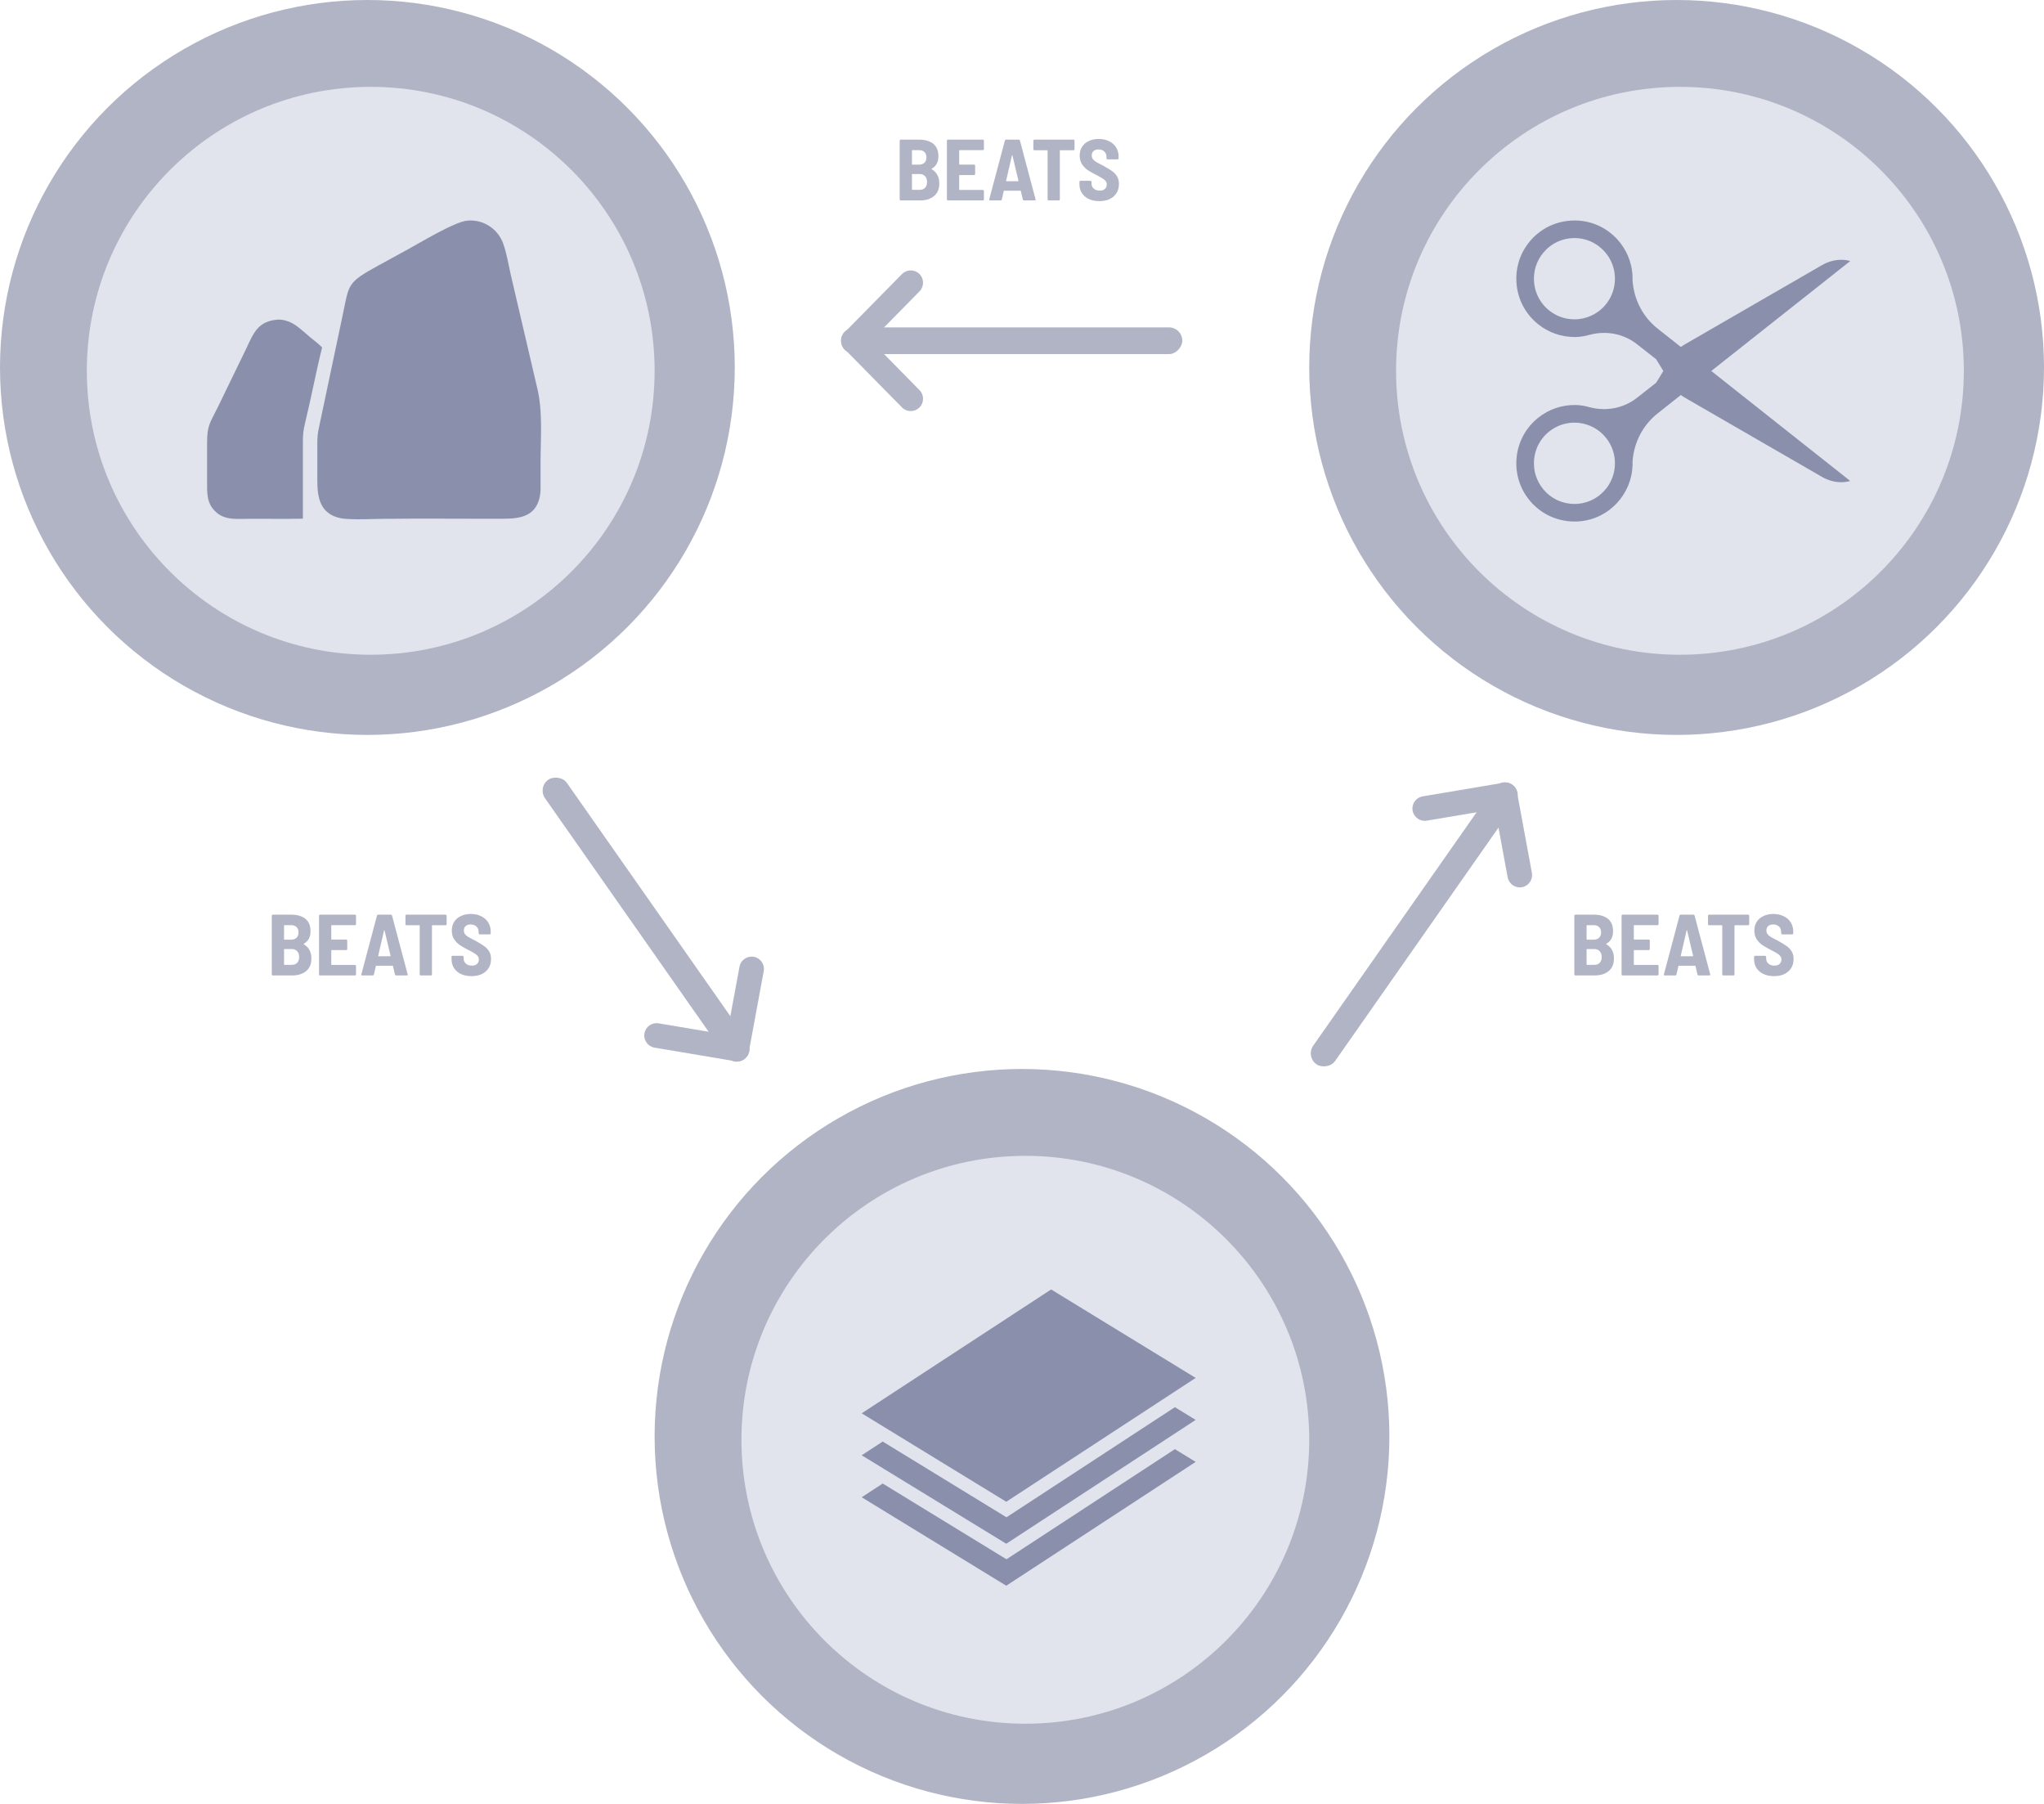 <svg width="306" height="270" viewBox="0 0 306 270" fill="none" xmlns="http://www.w3.org/2000/svg">
<circle cx="55" cy="55" r="55" fill="#B1B4C5"/>
<circle cx="55.5" cy="55.5" r="42.5" fill="#E1E4ED"/>
<circle cx="251" cy="55" r="55" fill="#B1B4C5"/>
<circle cx="251.5" cy="55.5" r="42.5" fill="#E1E4ED"/>
<circle cx="153" cy="215" r="55" fill="#B1B4C5"/>
<circle cx="153.5" cy="215.5" r="42.5" fill="#E1E4ED"/>
<path d="M140.617 27.478C140.617 28.301 140.348 28.93 139.811 29.363C139.282 29.788 138.598 30 137.757 30H134.845C134.802 30 134.763 29.987 134.728 29.961C134.702 29.926 134.689 29.887 134.689 29.844V21.056C134.689 21.013 134.702 20.978 134.728 20.952C134.763 20.917 134.802 20.9 134.845 20.9H137.562C138.489 20.9 139.209 21.108 139.72 21.524C140.231 21.931 140.487 22.555 140.487 23.396C140.487 24.254 140.153 24.874 139.486 25.255C139.443 25.281 139.438 25.307 139.473 25.333C140.236 25.766 140.617 26.481 140.617 27.478ZM136.587 22.473C136.544 22.473 136.522 22.495 136.522 22.538V24.579C136.522 24.622 136.544 24.644 136.587 24.644H137.575C137.922 24.644 138.195 24.549 138.394 24.358C138.593 24.167 138.693 23.903 138.693 23.565C138.693 23.218 138.593 22.95 138.394 22.759C138.203 22.568 137.93 22.473 137.575 22.473H136.587ZM137.679 28.414C138.026 28.414 138.294 28.314 138.485 28.115C138.684 27.907 138.784 27.617 138.784 27.244C138.784 26.871 138.684 26.581 138.485 26.373C138.294 26.156 138.026 26.048 137.679 26.048H136.587C136.544 26.048 136.522 26.07 136.522 26.113V28.349C136.522 28.392 136.544 28.414 136.587 28.414H137.679ZM147.298 22.317C147.298 22.36 147.281 22.399 147.246 22.434C147.22 22.46 147.186 22.473 147.142 22.473H143.658C143.615 22.473 143.593 22.495 143.593 22.538V24.566C143.593 24.609 143.615 24.631 143.658 24.631H145.829C145.873 24.631 145.907 24.648 145.933 24.683C145.968 24.709 145.985 24.744 145.985 24.787V26.048C145.985 26.091 145.968 26.13 145.933 26.165C145.907 26.191 145.873 26.204 145.829 26.204H143.658C143.615 26.204 143.593 26.226 143.593 26.269V28.362C143.593 28.405 143.615 28.427 143.658 28.427H147.142C147.186 28.427 147.22 28.444 147.246 28.479C147.281 28.505 147.298 28.54 147.298 28.583V29.844C147.298 29.887 147.281 29.926 147.246 29.961C147.22 29.987 147.186 30 147.142 30H141.916C141.873 30 141.834 29.987 141.799 29.961C141.773 29.926 141.76 29.887 141.76 29.844V21.056C141.76 21.013 141.773 20.978 141.799 20.952C141.834 20.917 141.873 20.9 141.916 20.9H147.142C147.186 20.9 147.22 20.917 147.246 20.952C147.281 20.978 147.298 21.013 147.298 21.056V22.317ZM153.312 30C153.216 30 153.156 29.957 153.13 29.87L152.831 28.596C152.822 28.561 152.8 28.544 152.766 28.544H150.335C150.3 28.544 150.278 28.561 150.27 28.596L149.971 29.87C149.945 29.957 149.888 30 149.802 30H148.229C148.116 30 148.073 29.944 148.099 29.831L150.439 21.03C150.465 20.943 150.525 20.9 150.621 20.9H152.506C152.601 20.9 152.662 20.943 152.688 21.03L155.028 29.831L155.041 29.883C155.041 29.961 154.993 30 154.898 30H153.312ZM150.621 27.049C150.612 27.075 150.616 27.097 150.634 27.114C150.651 27.123 150.668 27.127 150.686 27.127H152.402C152.419 27.127 152.436 27.123 152.454 27.114C152.471 27.097 152.475 27.075 152.467 27.049L151.57 23.279C151.561 23.244 151.548 23.227 151.531 23.227C151.513 23.227 151.5 23.244 151.492 23.279L150.621 27.049ZM160.707 20.9C160.751 20.9 160.785 20.917 160.811 20.952C160.846 20.978 160.863 21.013 160.863 21.056V22.33C160.863 22.373 160.846 22.412 160.811 22.447C160.785 22.473 160.751 22.486 160.707 22.486H158.731C158.688 22.486 158.666 22.508 158.666 22.551V29.844C158.666 29.887 158.649 29.926 158.614 29.961C158.588 29.987 158.554 30 158.51 30H156.989C156.946 30 156.907 29.987 156.872 29.961C156.846 29.926 156.833 29.887 156.833 29.844V22.551C156.833 22.508 156.812 22.486 156.768 22.486H154.857C154.814 22.486 154.775 22.473 154.74 22.447C154.714 22.412 154.701 22.373 154.701 22.33V21.056C154.701 21.013 154.714 20.978 154.74 20.952C154.775 20.917 154.814 20.9 154.857 20.9H160.707ZM164.587 30.104C163.989 30.104 163.465 30 163.014 29.792C162.563 29.575 162.212 29.276 161.961 28.895C161.718 28.505 161.597 28.059 161.597 27.556V27.218C161.597 27.175 161.61 27.14 161.636 27.114C161.671 27.079 161.71 27.062 161.753 27.062H163.248C163.291 27.062 163.326 27.079 163.352 27.114C163.387 27.14 163.404 27.175 163.404 27.218V27.465C163.404 27.768 163.517 28.024 163.742 28.232C163.967 28.431 164.271 28.531 164.652 28.531C164.99 28.531 165.246 28.444 165.419 28.271C165.601 28.098 165.692 27.877 165.692 27.608C165.692 27.409 165.636 27.24 165.523 27.101C165.41 26.954 165.25 26.819 165.042 26.698C164.843 26.568 164.531 26.395 164.106 26.178C163.586 25.918 163.161 25.675 162.832 25.45C162.503 25.225 162.221 24.934 161.987 24.579C161.753 24.224 161.636 23.795 161.636 23.292C161.636 22.789 161.753 22.352 161.987 21.979C162.23 21.598 162.568 21.307 163.001 21.108C163.434 20.9 163.928 20.796 164.483 20.796C165.064 20.796 165.579 20.909 166.03 21.134C166.481 21.351 166.832 21.658 167.083 22.057C167.334 22.456 167.46 22.915 167.46 23.435V23.695C167.46 23.738 167.443 23.777 167.408 23.812C167.382 23.838 167.347 23.851 167.304 23.851H165.809C165.766 23.851 165.727 23.838 165.692 23.812C165.666 23.777 165.653 23.738 165.653 23.695V23.461C165.653 23.149 165.545 22.889 165.328 22.681C165.111 22.473 164.817 22.369 164.444 22.369C164.132 22.369 163.885 22.451 163.703 22.616C163.53 22.772 163.443 22.993 163.443 23.279C163.443 23.478 163.495 23.652 163.599 23.799C163.703 23.946 163.863 24.089 164.08 24.228C164.297 24.358 164.626 24.531 165.068 24.748L165.341 24.904C165.844 25.181 166.234 25.424 166.511 25.632C166.797 25.831 167.035 26.087 167.226 26.399C167.417 26.711 167.512 27.088 167.512 27.53C167.512 28.319 167.243 28.947 166.706 29.415C166.177 29.874 165.471 30.104 164.587 30.104Z" fill="#B1B4C5"/>
<path d="M46.617 143.478C46.617 144.301 46.348 144.93 45.811 145.363C45.282 145.788 44.598 146 43.757 146H40.845C40.802 146 40.763 145.987 40.728 145.961C40.702 145.926 40.689 145.887 40.689 145.844V137.056C40.689 137.013 40.702 136.978 40.728 136.952C40.763 136.917 40.802 136.9 40.845 136.9H43.562C44.489 136.9 45.209 137.108 45.72 137.524C46.231 137.931 46.487 138.555 46.487 139.396C46.487 140.254 46.153 140.874 45.486 141.255C45.443 141.281 45.438 141.307 45.473 141.333C46.236 141.766 46.617 142.481 46.617 143.478ZM42.587 138.473C42.544 138.473 42.522 138.495 42.522 138.538V140.579C42.522 140.622 42.544 140.644 42.587 140.644H43.575C43.922 140.644 44.195 140.549 44.394 140.358C44.593 140.167 44.693 139.903 44.693 139.565C44.693 139.218 44.593 138.95 44.394 138.759C44.203 138.568 43.93 138.473 43.575 138.473H42.587ZM43.679 144.414C44.026 144.414 44.294 144.314 44.485 144.115C44.684 143.907 44.784 143.617 44.784 143.244C44.784 142.871 44.684 142.581 44.485 142.373C44.294 142.156 44.026 142.048 43.679 142.048H42.587C42.544 142.048 42.522 142.07 42.522 142.113V144.349C42.522 144.392 42.544 144.414 42.587 144.414H43.679ZM53.298 138.317C53.298 138.36 53.281 138.399 53.246 138.434C53.22 138.46 53.186 138.473 53.142 138.473H49.658C49.615 138.473 49.593 138.495 49.593 138.538V140.566C49.593 140.609 49.615 140.631 49.658 140.631H51.829C51.873 140.631 51.907 140.648 51.933 140.683C51.968 140.709 51.985 140.744 51.985 140.787V142.048C51.985 142.091 51.968 142.13 51.933 142.165C51.907 142.191 51.873 142.204 51.829 142.204H49.658C49.615 142.204 49.593 142.226 49.593 142.269V144.362C49.593 144.405 49.615 144.427 49.658 144.427H53.142C53.186 144.427 53.22 144.444 53.246 144.479C53.281 144.505 53.298 144.54 53.298 144.583V145.844C53.298 145.887 53.281 145.926 53.246 145.961C53.22 145.987 53.186 146 53.142 146H47.916C47.873 146 47.834 145.987 47.799 145.961C47.773 145.926 47.76 145.887 47.76 145.844V137.056C47.76 137.013 47.773 136.978 47.799 136.952C47.834 136.917 47.873 136.9 47.916 136.9H53.142C53.186 136.9 53.22 136.917 53.246 136.952C53.281 136.978 53.298 137.013 53.298 137.056V138.317ZM59.312 146C59.216 146 59.156 145.957 59.13 145.87L58.831 144.596C58.822 144.561 58.8 144.544 58.766 144.544H56.334C56.3 144.544 56.278 144.561 56.27 144.596L55.971 145.87C55.944 145.957 55.888 146 55.801 146H54.228C54.116 146 54.072 145.944 54.099 145.831L56.438 137.03C56.465 136.943 56.525 136.9 56.62 136.9H58.505C58.601 136.9 58.661 136.943 58.688 137.03L61.028 145.831L61.041 145.883C61.041 145.961 60.993 146 60.898 146H59.312ZM56.62 143.049C56.612 143.075 56.616 143.097 56.633 143.114C56.651 143.123 56.668 143.127 56.685 143.127H58.401C58.419 143.127 58.436 143.123 58.453 143.114C58.471 143.097 58.475 143.075 58.467 143.049L57.569 139.279C57.561 139.244 57.548 139.227 57.531 139.227C57.513 139.227 57.5 139.244 57.492 139.279L56.62 143.049ZM66.707 136.9C66.751 136.9 66.785 136.917 66.811 136.952C66.846 136.978 66.863 137.013 66.863 137.056V138.33C66.863 138.373 66.846 138.412 66.811 138.447C66.785 138.473 66.751 138.486 66.707 138.486H64.731C64.688 138.486 64.666 138.508 64.666 138.551V145.844C64.666 145.887 64.649 145.926 64.614 145.961C64.588 145.987 64.554 146 64.51 146H62.989C62.946 146 62.907 145.987 62.872 145.961C62.846 145.926 62.833 145.887 62.833 145.844V138.551C62.833 138.508 62.812 138.486 62.768 138.486H60.857C60.814 138.486 60.775 138.473 60.74 138.447C60.714 138.412 60.701 138.373 60.701 138.33V137.056C60.701 137.013 60.714 136.978 60.74 136.952C60.775 136.917 60.814 136.9 60.857 136.9H66.707ZM70.587 146.104C69.989 146.104 69.465 146 69.014 145.792C68.563 145.575 68.212 145.276 67.961 144.895C67.718 144.505 67.597 144.059 67.597 143.556V143.218C67.597 143.175 67.61 143.14 67.636 143.114C67.671 143.079 67.71 143.062 67.753 143.062H69.248C69.291 143.062 69.326 143.079 69.352 143.114C69.387 143.14 69.404 143.175 69.404 143.218V143.465C69.404 143.768 69.517 144.024 69.742 144.232C69.967 144.431 70.271 144.531 70.652 144.531C70.99 144.531 71.246 144.444 71.419 144.271C71.601 144.098 71.692 143.877 71.692 143.608C71.692 143.409 71.636 143.24 71.523 143.101C71.41 142.954 71.25 142.819 71.042 142.698C70.843 142.568 70.531 142.395 70.106 142.178C69.586 141.918 69.161 141.675 68.832 141.45C68.503 141.225 68.221 140.934 67.987 140.579C67.753 140.224 67.636 139.795 67.636 139.292C67.636 138.789 67.753 138.352 67.987 137.979C68.23 137.598 68.568 137.307 69.001 137.108C69.434 136.9 69.928 136.796 70.483 136.796C71.064 136.796 71.579 136.909 72.03 137.134C72.481 137.351 72.832 137.658 73.083 138.057C73.334 138.456 73.46 138.915 73.46 139.435V139.695C73.46 139.738 73.443 139.777 73.408 139.812C73.382 139.838 73.347 139.851 73.304 139.851H71.809C71.766 139.851 71.727 139.838 71.692 139.812C71.666 139.777 71.653 139.738 71.653 139.695V139.461C71.653 139.149 71.545 138.889 71.328 138.681C71.111 138.473 70.817 138.369 70.444 138.369C70.132 138.369 69.885 138.451 69.703 138.616C69.53 138.772 69.443 138.993 69.443 139.279C69.443 139.478 69.495 139.652 69.599 139.799C69.703 139.946 69.863 140.089 70.08 140.228C70.297 140.358 70.626 140.531 71.068 140.748L71.341 140.904C71.844 141.181 72.234 141.424 72.511 141.632C72.797 141.831 73.035 142.087 73.226 142.399C73.417 142.711 73.512 143.088 73.512 143.53C73.512 144.319 73.243 144.947 72.706 145.415C72.177 145.874 71.471 146.104 70.587 146.104Z" fill="#B1B4C5"/>
<path d="M241.617 143.478C241.617 144.301 241.348 144.93 240.811 145.363C240.282 145.788 239.598 146 238.757 146H235.845C235.802 146 235.763 145.987 235.728 145.961C235.702 145.926 235.689 145.887 235.689 145.844V137.056C235.689 137.013 235.702 136.978 235.728 136.952C235.763 136.917 235.802 136.9 235.845 136.9H238.562C239.489 136.9 240.209 137.108 240.72 137.524C241.231 137.931 241.487 138.555 241.487 139.396C241.487 140.254 241.153 140.874 240.486 141.255C240.443 141.281 240.438 141.307 240.473 141.333C241.236 141.766 241.617 142.481 241.617 143.478ZM237.587 138.473C237.544 138.473 237.522 138.495 237.522 138.538V140.579C237.522 140.622 237.544 140.644 237.587 140.644H238.575C238.922 140.644 239.195 140.549 239.394 140.358C239.593 140.167 239.693 139.903 239.693 139.565C239.693 139.218 239.593 138.95 239.394 138.759C239.203 138.568 238.93 138.473 238.575 138.473H237.587ZM238.679 144.414C239.026 144.414 239.294 144.314 239.485 144.115C239.684 143.907 239.784 143.617 239.784 143.244C239.784 142.871 239.684 142.581 239.485 142.373C239.294 142.156 239.026 142.048 238.679 142.048H237.587C237.544 142.048 237.522 142.07 237.522 142.113V144.349C237.522 144.392 237.544 144.414 237.587 144.414H238.679ZM248.298 138.317C248.298 138.36 248.281 138.399 248.246 138.434C248.22 138.46 248.186 138.473 248.142 138.473H244.658C244.615 138.473 244.593 138.495 244.593 138.538V140.566C244.593 140.609 244.615 140.631 244.658 140.631H246.829C246.873 140.631 246.907 140.648 246.933 140.683C246.968 140.709 246.985 140.744 246.985 140.787V142.048C246.985 142.091 246.968 142.13 246.933 142.165C246.907 142.191 246.873 142.204 246.829 142.204H244.658C244.615 142.204 244.593 142.226 244.593 142.269V144.362C244.593 144.405 244.615 144.427 244.658 144.427H248.142C248.186 144.427 248.22 144.444 248.246 144.479C248.281 144.505 248.298 144.54 248.298 144.583V145.844C248.298 145.887 248.281 145.926 248.246 145.961C248.22 145.987 248.186 146 248.142 146H242.916C242.873 146 242.834 145.987 242.799 145.961C242.773 145.926 242.76 145.887 242.76 145.844V137.056C242.76 137.013 242.773 136.978 242.799 136.952C242.834 136.917 242.873 136.9 242.916 136.9H248.142C248.186 136.9 248.22 136.917 248.246 136.952C248.281 136.978 248.298 137.013 248.298 137.056V138.317ZM254.312 146C254.216 146 254.156 145.957 254.13 145.87L253.831 144.596C253.822 144.561 253.8 144.544 253.766 144.544H251.335C251.3 144.544 251.278 144.561 251.27 144.596L250.971 145.87C250.945 145.957 250.888 146 250.802 146H249.229C249.116 146 249.073 145.944 249.099 145.831L251.439 137.03C251.465 136.943 251.525 136.9 251.621 136.9H253.506C253.601 136.9 253.662 136.943 253.688 137.03L256.028 145.831L256.041 145.883C256.041 145.961 255.993 146 255.898 146H254.312ZM251.621 143.049C251.612 143.075 251.616 143.097 251.634 143.114C251.651 143.123 251.668 143.127 251.686 143.127H253.402C253.419 143.127 253.436 143.123 253.454 143.114C253.471 143.097 253.475 143.075 253.467 143.049L252.57 139.279C252.561 139.244 252.548 139.227 252.531 139.227C252.513 139.227 252.5 139.244 252.492 139.279L251.621 143.049ZM261.707 136.9C261.751 136.9 261.785 136.917 261.811 136.952C261.846 136.978 261.863 137.013 261.863 137.056V138.33C261.863 138.373 261.846 138.412 261.811 138.447C261.785 138.473 261.751 138.486 261.707 138.486H259.731C259.688 138.486 259.666 138.508 259.666 138.551V145.844C259.666 145.887 259.649 145.926 259.614 145.961C259.588 145.987 259.554 146 259.51 146H257.989C257.946 146 257.907 145.987 257.872 145.961C257.846 145.926 257.833 145.887 257.833 145.844V138.551C257.833 138.508 257.812 138.486 257.768 138.486H255.857C255.814 138.486 255.775 138.473 255.74 138.447C255.714 138.412 255.701 138.373 255.701 138.33V137.056C255.701 137.013 255.714 136.978 255.74 136.952C255.775 136.917 255.814 136.9 255.857 136.9H261.707ZM265.587 146.104C264.989 146.104 264.465 146 264.014 145.792C263.563 145.575 263.212 145.276 262.961 144.895C262.718 144.505 262.597 144.059 262.597 143.556V143.218C262.597 143.175 262.61 143.14 262.636 143.114C262.671 143.079 262.71 143.062 262.753 143.062H264.248C264.291 143.062 264.326 143.079 264.352 143.114C264.387 143.14 264.404 143.175 264.404 143.218V143.465C264.404 143.768 264.517 144.024 264.742 144.232C264.967 144.431 265.271 144.531 265.652 144.531C265.99 144.531 266.246 144.444 266.419 144.271C266.601 144.098 266.692 143.877 266.692 143.608C266.692 143.409 266.636 143.24 266.523 143.101C266.41 142.954 266.25 142.819 266.042 142.698C265.843 142.568 265.531 142.395 265.106 142.178C264.586 141.918 264.161 141.675 263.832 141.45C263.503 141.225 263.221 140.934 262.987 140.579C262.753 140.224 262.636 139.795 262.636 139.292C262.636 138.789 262.753 138.352 262.987 137.979C263.23 137.598 263.568 137.307 264.001 137.108C264.434 136.9 264.928 136.796 265.483 136.796C266.064 136.796 266.579 136.909 267.03 137.134C267.481 137.351 267.832 137.658 268.083 138.057C268.334 138.456 268.46 138.915 268.46 139.435V139.695C268.46 139.738 268.443 139.777 268.408 139.812C268.382 139.838 268.347 139.851 268.304 139.851H266.809C266.766 139.851 266.727 139.838 266.692 139.812C266.666 139.777 266.653 139.738 266.653 139.695V139.461C266.653 139.149 266.545 138.889 266.328 138.681C266.111 138.473 265.817 138.369 265.444 138.369C265.132 138.369 264.885 138.451 264.703 138.616C264.53 138.772 264.443 138.993 264.443 139.279C264.443 139.478 264.495 139.652 264.599 139.799C264.703 139.946 264.863 140.089 265.08 140.228C265.297 140.358 265.626 140.531 266.068 140.748L266.341 140.904C266.844 141.181 267.234 141.424 267.511 141.632C267.797 141.831 268.035 142.087 268.226 142.399C268.417 142.711 268.512 143.088 268.512 143.53C268.512 144.319 268.243 144.947 267.706 145.415C267.177 145.874 266.471 146.104 265.587 146.104Z" fill="#B1B4C5"/>
<rect width="50" height="4" rx="2" transform="matrix(-1 0 0 1 177 49)" fill="#B1B4C5"/>
<path fill-rule="evenodd" clip-rule="evenodd" d="M137.645 41.009C136.92 40.287 135.747 40.293 135.029 41.022L126.439 49.75C125.728 50.473 125.733 51.635 126.452 52.351V52.351C127.177 53.072 128.35 53.067 129.068 52.338L137.658 43.609C138.369 42.887 138.364 41.725 137.645 41.009V41.009Z" fill="#B1B4C5"/>
<path fill-rule="evenodd" clip-rule="evenodd" d="M137.645 60.991C138.364 60.275 138.369 59.113 137.658 58.391L129.068 49.662C128.35 48.933 127.177 48.928 126.452 49.649V49.649C125.734 50.365 125.728 51.527 126.439 52.249L135.029 60.978C135.747 61.707 136.92 61.712 137.645 60.991V60.991Z" fill="#B1B4C5"/>
<rect width="50" height="4" rx="2" transform="matrix(0.574 0.819 0.819 -0.574 80.449 117.849)" fill="#B1B4C5"/>
<path fill-rule="evenodd" clip-rule="evenodd" d="M96.476 154.67C96.3 155.677 96.978 156.636 97.987 156.805L110.064 158.836C111.064 159.004 112.012 158.333 112.186 157.334V157.334C112.362 156.326 111.684 155.368 110.675 155.198L98.599 153.168C97.599 153 96.65 153.671 96.476 154.67V154.67Z" fill="#B1B4C5"/>
<path fill-rule="evenodd" clip-rule="evenodd" d="M112.844 143.209C111.846 143.031 110.891 143.693 110.707 144.69L108.484 156.733C108.298 157.739 108.967 158.703 109.974 158.883V158.883C110.972 159.061 111.927 158.4 112.111 157.402L114.334 145.359C114.519 144.354 113.851 143.389 112.844 143.209V143.209Z" fill="#B1B4C5"/>
<rect x="195.449" y="158.151" width="50" height="4" rx="2" transform="rotate(-55 195.449 158.151)" fill="#B1B4C5"/>
<path fill-rule="evenodd" clip-rule="evenodd" d="M211.476 121.33C211.3 120.323 211.978 119.364 212.987 119.195L225.064 117.164C226.064 116.996 227.012 117.667 227.186 118.666V118.666C227.362 119.674 226.684 120.632 225.675 120.802L213.599 122.832C212.598 123 211.65 122.329 211.476 121.33V121.33Z" fill="#B1B4C5"/>
<path fill-rule="evenodd" clip-rule="evenodd" d="M227.844 132.791C226.846 132.969 225.891 132.307 225.707 131.31L223.484 119.267C223.298 118.261 223.967 117.297 224.974 117.117V117.117C225.972 116.939 226.927 117.6 227.111 118.598L229.334 130.641C229.519 131.646 228.851 132.611 227.844 132.791V132.791Z" fill="#B1B4C5"/>
<path d="M80.924 69.309C80.924 65.597 81.292 61.589 80.404 57.99L76.461 41.095C76.109 39.559 75.861 37.944 75.333 36.456C74.557 34.256 72.317 32.792 69.974 33.024C68.086 33.168 62.854 36.352 61.038 37.336L56.639 39.743C51.783 42.391 52.295 42.567 51.255 47.391L47.824 63.637C47.544 64.845 47.504 65.349 47.504 66.597V71.9C47.504 74.444 47.896 76.916 50.967 77.556C52.567 77.892 56.735 77.612 58.559 77.652C62.974 77.596 67.39 77.644 71.797 77.644H75.173C77.629 77.644 80.148 77.428 80.805 74.38C80.972 73.58 80.933 72.7 80.924 71.892V69.309Z" fill="#8A90AC"/>
<path d="M48.224 52.006C47.704 51.454 47.04 50.99 46.464 50.502C44.952 49.254 43.8 47.887 41.72 47.831C38.553 48.014 37.953 49.894 36.793 52.318L32.649 60.861C31.369 63.461 30.993 63.637 31.001 66.477V72.052C31.001 73.836 30.905 75.412 32.417 76.716C33.849 77.956 35.769 77.628 37.521 77.652C40.128 77.636 42.736 77.684 45.344 77.636V66.413C45.344 64.933 45.384 64.509 45.728 63.069C46.624 59.398 47.304 55.678 48.224 52.006Z" fill="#8A90AC"/>
<path fill-rule="evenodd" clip-rule="evenodd" d="M256.19 55.527L277 71.993L276.993 71.986C276.993 71.986 275.003 72.702 272.697 71.339L252.257 59.532C252.042 59.408 251.836 59.27 251.64 59.119L248.16 61.878C245.936 63.633 244.584 66.261 244.405 69.096C244.426 69.832 244.351 70.576 244.193 71.291C243.74 73.259 242.614 75.02 241.015 76.259C239.182 77.677 236.897 78.289 234.584 77.986C232.264 77.683 230.212 76.5 228.798 74.656C227.947 73.548 227.391 72.296 227.144 70.933C226.979 70.059 226.959 69.165 227.068 68.27C227.35 65.979 228.503 63.929 230.315 62.498C231.88 61.252 233.843 60.592 235.833 60.619C235.833 60.619 236.684 60.592 237.906 60.929C240.404 61.624 243.081 61.121 245.106 59.511L245.16 59.47L247.94 57.282L249.011 55.527L247.94 53.773L245.16 51.592L245.106 51.55C243.081 49.933 240.404 49.438 237.906 50.133C236.684 50.47 235.833 50.443 235.833 50.443C233.843 50.47 231.88 49.809 230.315 48.564C228.503 47.133 227.35 45.083 227.068 42.791C226.959 41.897 226.979 41.002 227.144 40.128C227.391 38.766 227.947 37.514 228.798 36.406C230.212 34.562 232.264 33.378 234.584 33.076C236.897 32.773 239.182 33.385 241.015 34.803C242.614 36.034 243.74 37.803 244.193 39.771C244.351 40.486 244.426 41.229 244.405 41.965C244.584 44.8 245.936 47.429 248.16 49.183L251.64 51.936C251.836 51.789 252.042 51.654 252.257 51.53L272.697 39.722C275.003 38.36 276.993 39.069 276.993 39.069H277L256.19 55.527ZM239.457 36.943C237.988 35.773 236.094 35.36 234.227 35.814C233.177 36.076 232.202 36.626 231.434 37.397C230.308 38.525 229.683 39.991 229.642 41.525C229.622 42.069 229.683 42.626 229.814 43.17C230.075 44.25 230.63 45.234 231.413 46.018C232.758 47.346 234.57 47.972 236.416 47.752C238.022 47.56 239.464 46.755 240.466 45.482C241.077 44.704 241.488 43.789 241.667 42.819C242.072 40.596 241.228 38.339 239.457 36.943ZM241.667 68.236C241.488 67.273 241.077 66.351 240.466 65.58C239.464 64.3 238.022 63.495 236.416 63.303C234.57 63.089 232.758 63.709 231.413 65.043C230.63 65.821 230.075 66.812 229.814 67.885C229.683 68.436 229.622 68.986 229.642 69.537C229.683 71.071 230.308 72.53 231.434 73.665C232.202 74.436 233.177 74.986 234.227 75.241C236.094 75.702 237.988 75.282 239.457 74.119C241.228 72.716 242.072 70.466 241.667 68.236Z" fill="#8A90AC"/>
<path d="M150.675 233.385L132.147 222.048L129 224.103L150.643 237.343L179 218.808L175.889 216.902L150.675 233.385Z" fill="#8A90AC"/>
<path d="M150.675 227.101L132.147 215.764L129 217.819L150.643 231.062L179 212.524L175.889 210.621L150.675 227.101Z" fill="#8A90AC"/>
<path d="M150.643 224.778L129 211.538L157.36 193L179 206.24L150.643 224.778Z" fill="#8A90AC"/>
</svg>
